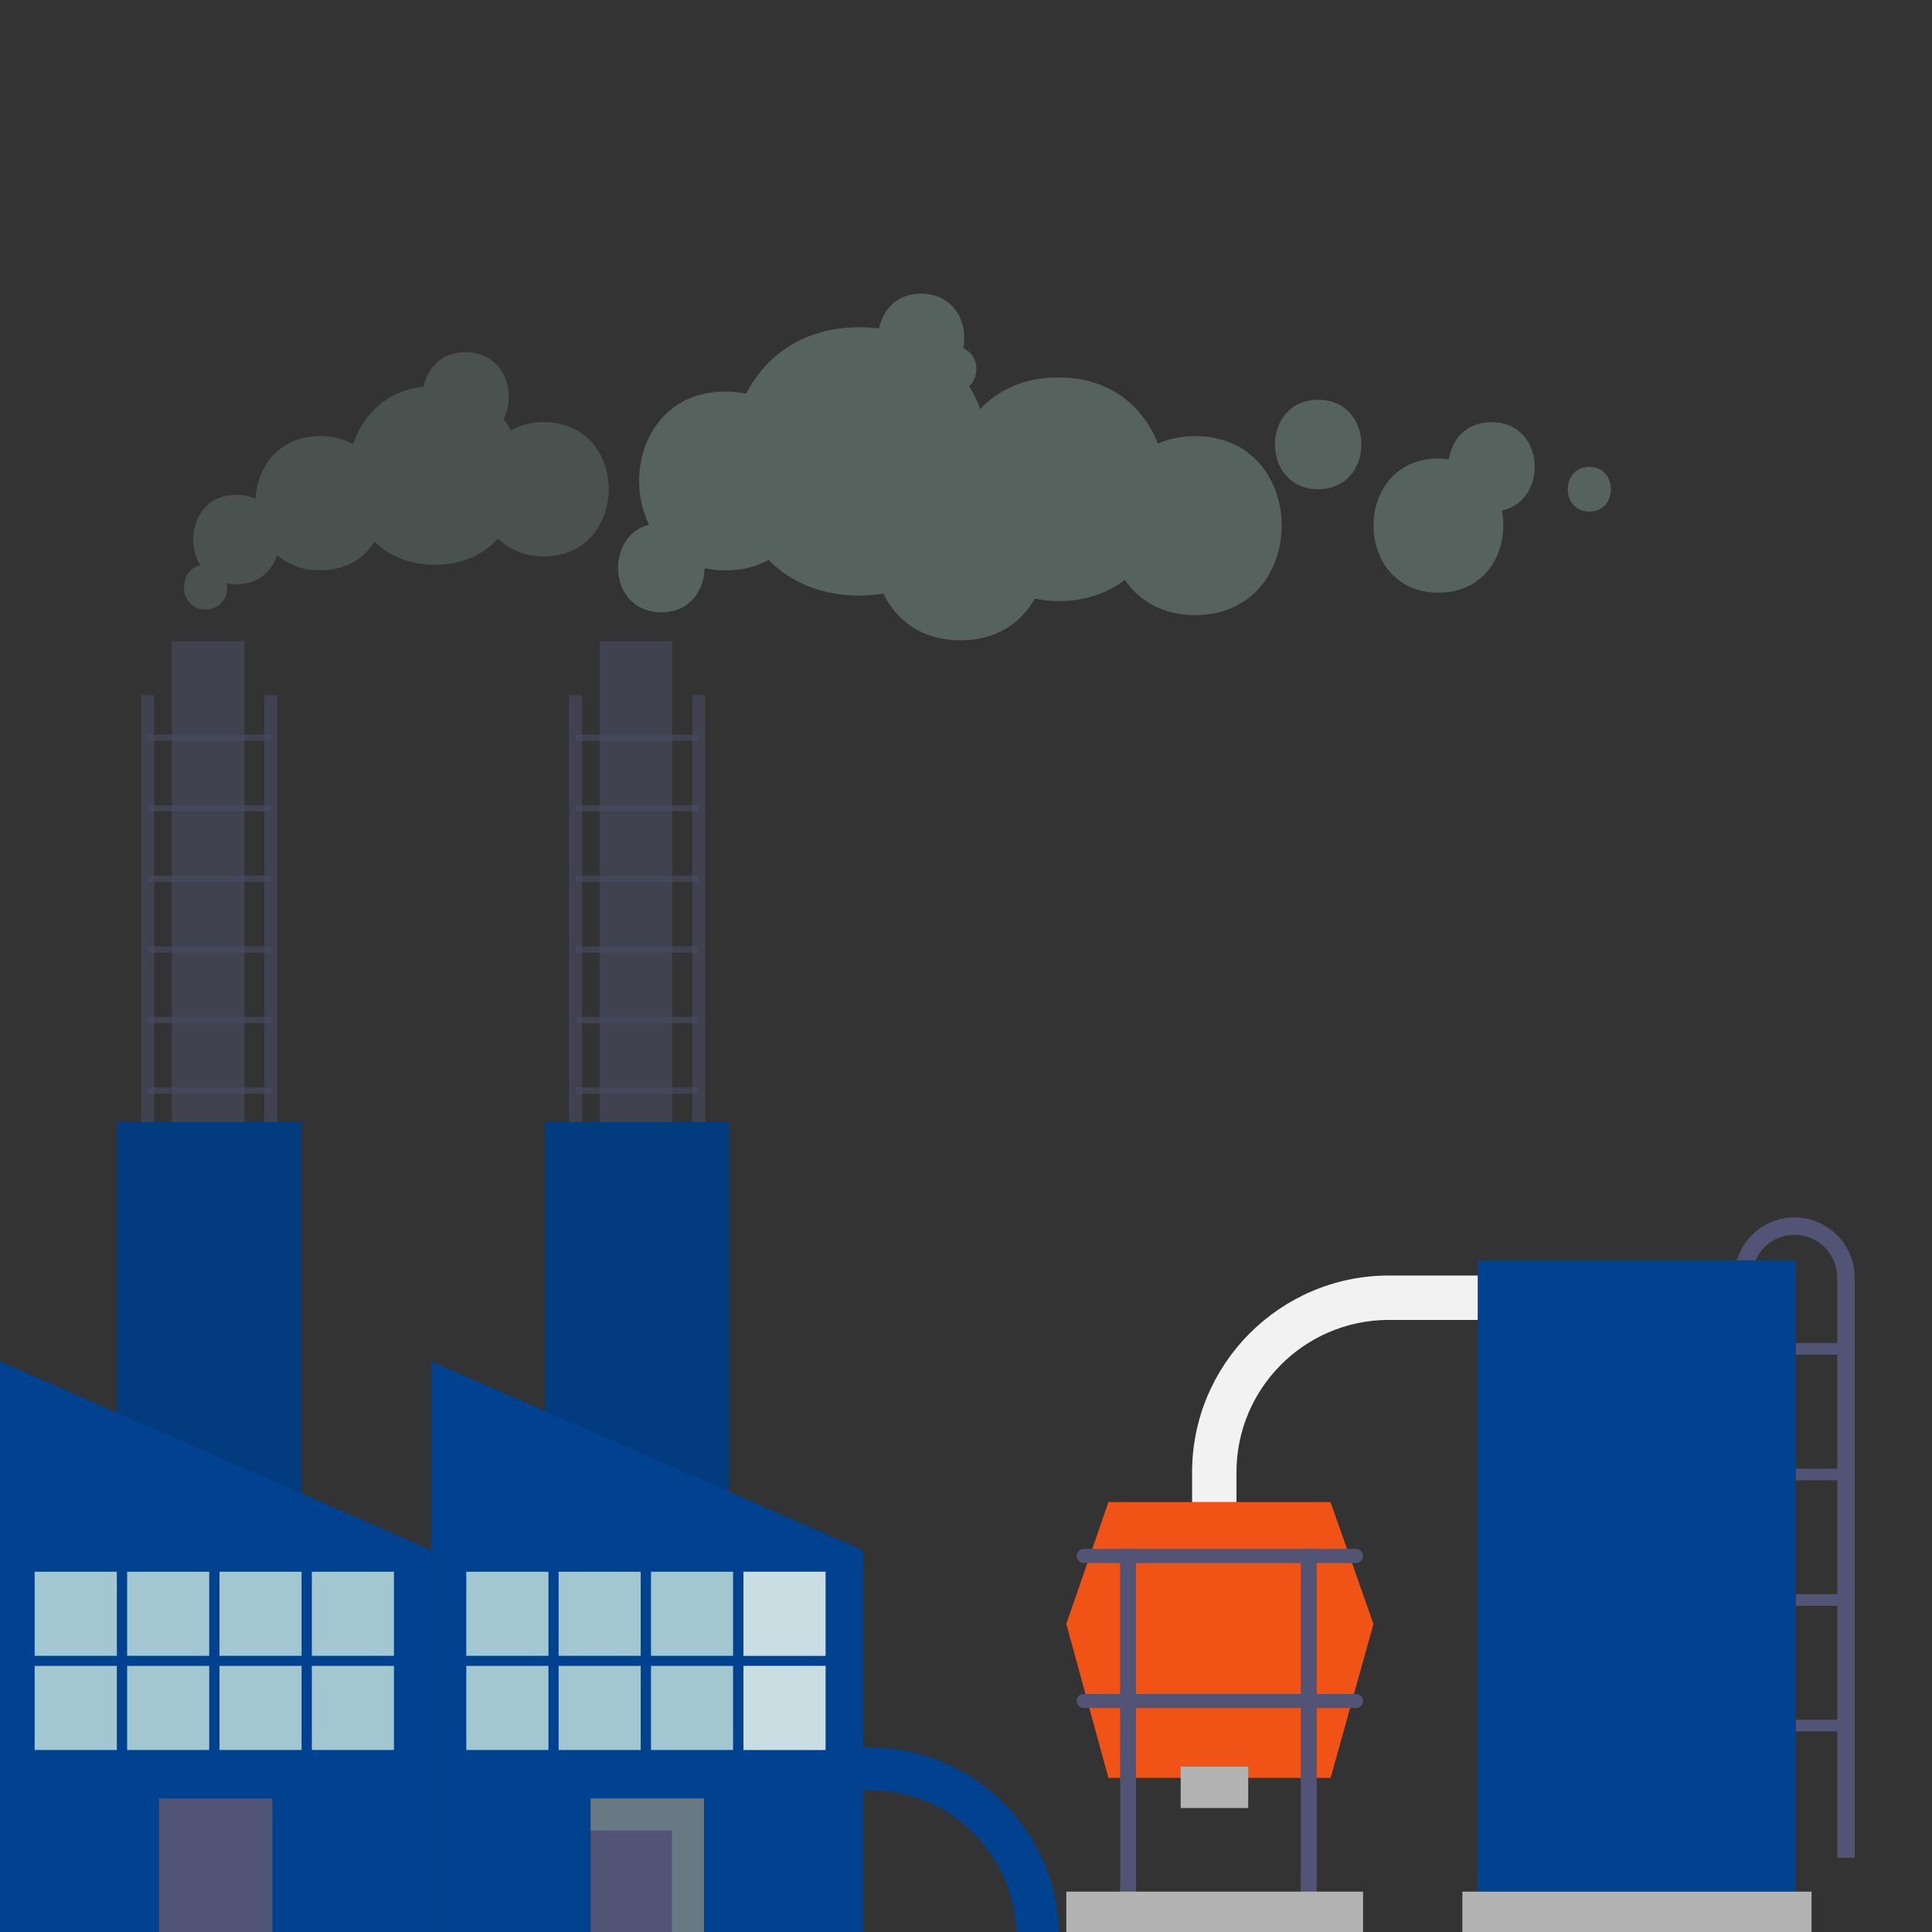 <svg width="250" height="250" viewBox="0 0 250 250" fill="none" xmlns="http://www.w3.org/2000/svg">
<rect x="0" y="0" width="250" height="250" fill="#333333" stroke="none"/>
<g clip-path="url(#clip0)">
<g opacity="0.67">
<path opacity="0.67" d="M31.644 82.97H22.239V194.368H31.644V82.97Z" fill="#515474"/>
<path opacity="0.67" d="M35.883 89.959H34.205V193.167H35.883V89.959Z" fill="#515474"/>
<path opacity="0.67" d="M19.953 89.959H18.274V193.167H19.953V89.959Z" fill="#515474"/>
<path opacity="0.67" d="M35.044 95.052H19.114V95.862H35.044V95.052Z" fill="#515474"/>
<path opacity="0.67" d="M35.044 104.182H19.114V104.993H35.044V104.182Z" fill="#515474"/>
<path opacity="0.67" d="M35.044 113.312H19.114V114.123H35.044V113.312Z" fill="#515474"/>
<path opacity="0.67" d="M35.044 122.457H19.114V123.267H35.044V122.457Z" fill="#515474"/>
<path opacity="0.67" d="M35.044 131.587H19.114V132.397H35.044V131.587Z" fill="#515474"/>
<path opacity="0.67" d="M35.044 140.717H19.114V141.527H35.044V140.717Z" fill="#515474"/>
<path opacity="0.67" d="M35.044 149.847H19.114V150.657H35.044V149.847Z" fill="#515474"/>
<path opacity="0.67" d="M35.044 158.991H19.114V159.802H35.044V158.991Z" fill="#515474"/>
<path opacity="0.67" d="M35.044 168.121H19.114V168.932H35.044V168.121Z" fill="#515474"/>
<path opacity="0.67" d="M35.044 177.252H19.114V178.062H35.044V177.252Z" fill="#515474"/>
</g>
<g opacity="0.67">
<path opacity="0.67" d="M87.003 82.97H77.598V194.368H87.003V82.97Z" fill="#515474"/>
<path opacity="0.67" d="M91.242 89.959H89.564V193.167H91.242V89.959Z" fill="#515474"/>
<path opacity="0.67" d="M75.312 89.959H73.633V193.167H75.312V89.959Z" fill="#515474"/>
<path opacity="0.67" d="M90.389 95.052H74.459V95.862H90.389V95.052Z" fill="#515474"/>
<path opacity="0.67" d="M90.389 104.182H74.459V104.993H90.389V104.182Z" fill="#515474"/>
<path opacity="0.67" d="M90.389 113.312H74.459V114.123H90.389V113.312Z" fill="#515474"/>
<path opacity="0.67" d="M90.389 122.457H74.459V123.267H90.389V122.457Z" fill="#515474"/>
<path opacity="0.67" d="M90.389 131.587H74.459V132.397H90.389V131.587Z" fill="#515474"/>
<path opacity="0.67" d="M90.389 140.717H74.459V141.527H90.389V140.717Z" fill="#515474"/>
<path opacity="0.67" d="M90.389 149.847H74.459V150.657H90.389V149.847Z" fill="#515474"/>
<path opacity="0.67" d="M90.389 158.991H74.459V159.802H90.389V158.991Z" fill="#515474"/>
<path opacity="0.67" d="M90.389 168.121H74.459V168.932H90.389V168.121Z" fill="#515474"/>
<path opacity="0.67" d="M90.389 177.252H74.459V178.062H90.389V177.252Z" fill="#515474"/>
</g>
<path d="M94.397 145.188H70.479V196.553H94.397V145.188Z" fill="#023B7E"/>
<path d="M39.038 145.188H15.12V196.553H39.038V145.188Z" fill="#023B7E"/>
<path d="M55.837 250.465H0V176.18L55.837 200.619V250.465Z" fill="#004290"/>
<path d="M35.247 232.726H20.575V250.465H35.247V232.726Z" fill="#515474"/>
<path d="M15.12 203.382H4.486V214.263H15.12V203.382Z" fill="#A2C7D0"/>
<path d="M27.072 203.382H16.451V214.263H27.072V203.382Z" fill="#A2C7D0"/>
<path d="M39.023 203.382H28.403V214.263H39.023V203.382Z" fill="#A2C7D0"/>
<path d="M50.975 203.382H40.354V214.263H50.975V203.382Z" fill="#A2C7D0"/>
<path d="M15.12 215.566H4.486V226.446H15.12V215.566Z" fill="#A2C7D0"/>
<path d="M27.072 215.566H16.451V226.446H27.072V215.566Z" fill="#A2C7D0"/>
<path d="M39.023 215.566H28.403V226.446H39.023V215.566Z" fill="#A2C7D0"/>
<path d="M50.975 215.566H40.354V226.446H50.975V215.566Z" fill="#A2C7D0"/>
<path d="M111.673 250.465H55.836V176.18L111.673 200.619V250.465Z" fill="#004290"/>
<path d="M91.098 232.726H76.426V250.465H91.098V232.726Z" fill="#515474"/>
<path d="M70.971 203.382H60.336V214.263H70.971V203.382Z" fill="#A2C7D0"/>
<path d="M82.908 203.382H72.288V214.263H82.908V203.382Z" fill="#A2C7D0"/>
<path d="M94.86 203.382H84.24V214.263H94.86V203.382Z" fill="#A2C7D0"/>
<path d="M106.826 203.382H96.205V214.263H106.826V203.382Z" fill="#A2C7D0"/>
<path d="M70.971 215.566H60.336V226.446H70.971V215.566Z" fill="#A2C7D0"/>
<path d="M82.908 215.566H72.288V226.446H82.908V215.566Z" fill="#A2C7D0"/>
<path d="M94.86 215.566H84.24V226.446H94.86V215.566Z" fill="#A2C7D0"/>
<path d="M106.826 215.566H96.205V226.446H106.826V215.566Z" fill="#A2C7D0"/>
<path opacity="0.41" d="M106.826 203.382H96.205V214.263H106.826V203.382Z" fill="white"/>
<path opacity="0.41" d="M106.826 215.566H96.205V226.446H106.826V215.566Z" fill="white"/>
<path d="M177.725 210.139L172.183 230.063H143.433L137.978 210.139L143.433 194.368H172.169L177.725 210.139Z" fill="#F15317"/>
<path d="M161.519 228.602H152.78V233.956H161.519V228.602Z" fill="#B3B3B3"/>
<path d="M147.007 200.43H144.938V249.235H147.007V200.43Z" fill="#515474"/>
<path d="M170.389 200.43H168.32V249.235H170.389V200.43Z" fill="#515474"/>
<path d="M176.379 201.342C176.379 201.848 175.974 202.254 175.467 202.254H140.235C139.729 202.254 139.323 201.848 139.323 201.342C139.323 200.836 139.729 200.43 140.235 200.43H175.467C175.974 200.43 176.379 200.836 176.379 201.342Z" fill="#515474"/>
<path d="M176.379 220.109C176.379 220.615 175.974 221.02 175.467 221.02H140.235C139.729 221.02 139.323 220.615 139.323 220.109C139.323 219.603 139.729 219.197 140.235 219.197H175.467C175.974 219.183 176.379 219.603 176.379 220.109Z" fill="#515474"/>
<path d="M191.239 165.054V170.798H179.562C168.754 170.885 160 179.682 160 190.505V194.368H154.256V190.505C154.256 176.528 165.6 165.141 179.562 165.054H191.239Z" fill="#F2F2F2"/>
<path d="M232.389 163.086H191.239V249.221H232.389V163.086Z" fill="#004290"/>
<path d="M240 165.343V240.394H237.743V224.044H232.389V222.539H237.743V207.795H232.389V206.291H237.743V191.547H232.389V190.042H237.743V175.298H232.389V173.793H237.743V165.343C237.743 162.275 235.254 159.787 232.201 159.787C229.944 159.787 228.005 161.147 227.151 163.086H224.75C225.704 159.874 228.685 157.53 232.201 157.53C236.498 157.53 240 161.046 240 165.343Z" fill="#515474"/>
<path d="M137.052 250.465H131.524C131.452 240.076 122.988 231.655 112.57 231.655H108.866V226.128H112.57C126.012 226.128 136.965 237.038 137.052 250.465Z" fill="#004290"/>
<path d="M176.379 244.779H137.978V250.465H176.379V244.779Z" fill="#B3B3B3"/>
<path d="M234.415 244.779H189.228V250.465H234.415V244.779Z" fill="#B3B3B3"/>
<path opacity="0.52" d="M91.084 232.726V250.465H86.945V236.864H76.426V232.726H91.084Z" fill="#809C94"/>
<path opacity="0.3" d="M70.378 54.626C68.7 54.626 67.267 55.031 66.095 55.696C65.835 55.175 65.516 54.698 65.169 54.22C66.891 50.791 65.256 45.582 60.25 45.582C57.095 45.582 55.301 47.651 54.809 50.039C49.977 50.574 46.938 53.685 45.708 57.49C44.536 56.825 43.118 56.434 41.44 56.434C36.086 56.434 33.294 60.399 33.062 64.551C32.353 64.233 31.528 64.03 30.588 64.03C25.336 64.03 23.802 69.746 25.929 73.146C22.89 73.797 23.107 78.861 26.609 78.861C28.678 78.861 29.604 77.067 29.372 75.49C29.749 75.562 30.154 75.606 30.588 75.606C33.453 75.606 35.204 73.913 35.869 71.815C37.229 73.03 39.081 73.797 41.44 73.797C44.782 73.797 47.112 72.249 48.457 70.079C50.309 71.902 52.899 73.074 56.271 73.074C59.873 73.074 62.594 71.714 64.46 69.673C65.849 71.077 67.817 71.989 70.378 71.989C81.563 71.989 81.563 54.626 70.378 54.626Z" fill="#809C94"/>
<path opacity="0.45" d="M154.66 56.434C152.823 56.434 151.217 56.781 149.828 57.403C147.947 52.599 143.664 48.837 136.936 48.837C132.523 48.837 129.166 50.458 126.851 52.932C126.475 51.89 125.983 50.907 125.418 49.966C126.865 48.664 126.619 45.842 124.651 45.075C125.303 41.82 123.508 38 119.211 38C116.042 38 114.219 40.098 113.756 42.5C112.96 42.399 112.121 42.341 111.253 42.341C103.989 42.341 99.099 46.001 96.552 50.935C95.728 50.762 94.845 50.66 93.89 50.66C83.906 50.66 80.607 61.02 83.979 67.879C78.162 69.412 78.683 79.237 85.57 79.237C89.274 79.237 91.126 76.387 91.17 73.522C92.009 73.71 92.921 73.811 93.89 73.811C96.06 73.811 97.912 73.305 99.446 72.466C102.224 75.244 106.145 77.067 111.253 77.067C112.338 77.067 113.337 76.965 114.306 76.806C115.955 80.25 119.269 82.854 124.275 82.854C128.949 82.854 132.146 80.597 133.897 77.472C134.852 77.66 135.851 77.79 136.936 77.79C140.481 77.79 143.346 76.734 145.545 75.041C147.382 77.718 150.407 79.599 154.66 79.599C169.578 79.584 169.578 56.434 154.66 56.434Z" fill="#809C94"/>
<path opacity="0.45" d="M170.577 51.731C163.111 51.731 163.111 63.307 170.577 63.307C178.029 63.307 178.029 51.731 170.577 51.731Z" fill="#809C94"/>
<path opacity="0.45" d="M193.004 54.625C189.69 54.625 187.867 56.897 187.491 59.429C187.057 59.371 186.609 59.328 186.131 59.328C174.932 59.328 174.932 76.691 186.131 76.691C192.57 76.691 195.304 70.947 194.335 66.07C200.427 64.783 199.992 54.625 193.004 54.625Z" fill="#809C94"/>
<path opacity="0.45" d="M205.665 60.413C201.931 60.413 201.931 66.201 205.665 66.201C209.383 66.201 209.383 60.413 205.665 60.413Z" fill="#809C94"/>
</g>
<defs>
<clipPath id="clip0">
<rect width="250" height="250" fill="white"/>
</clipPath>
</defs>
</svg>
